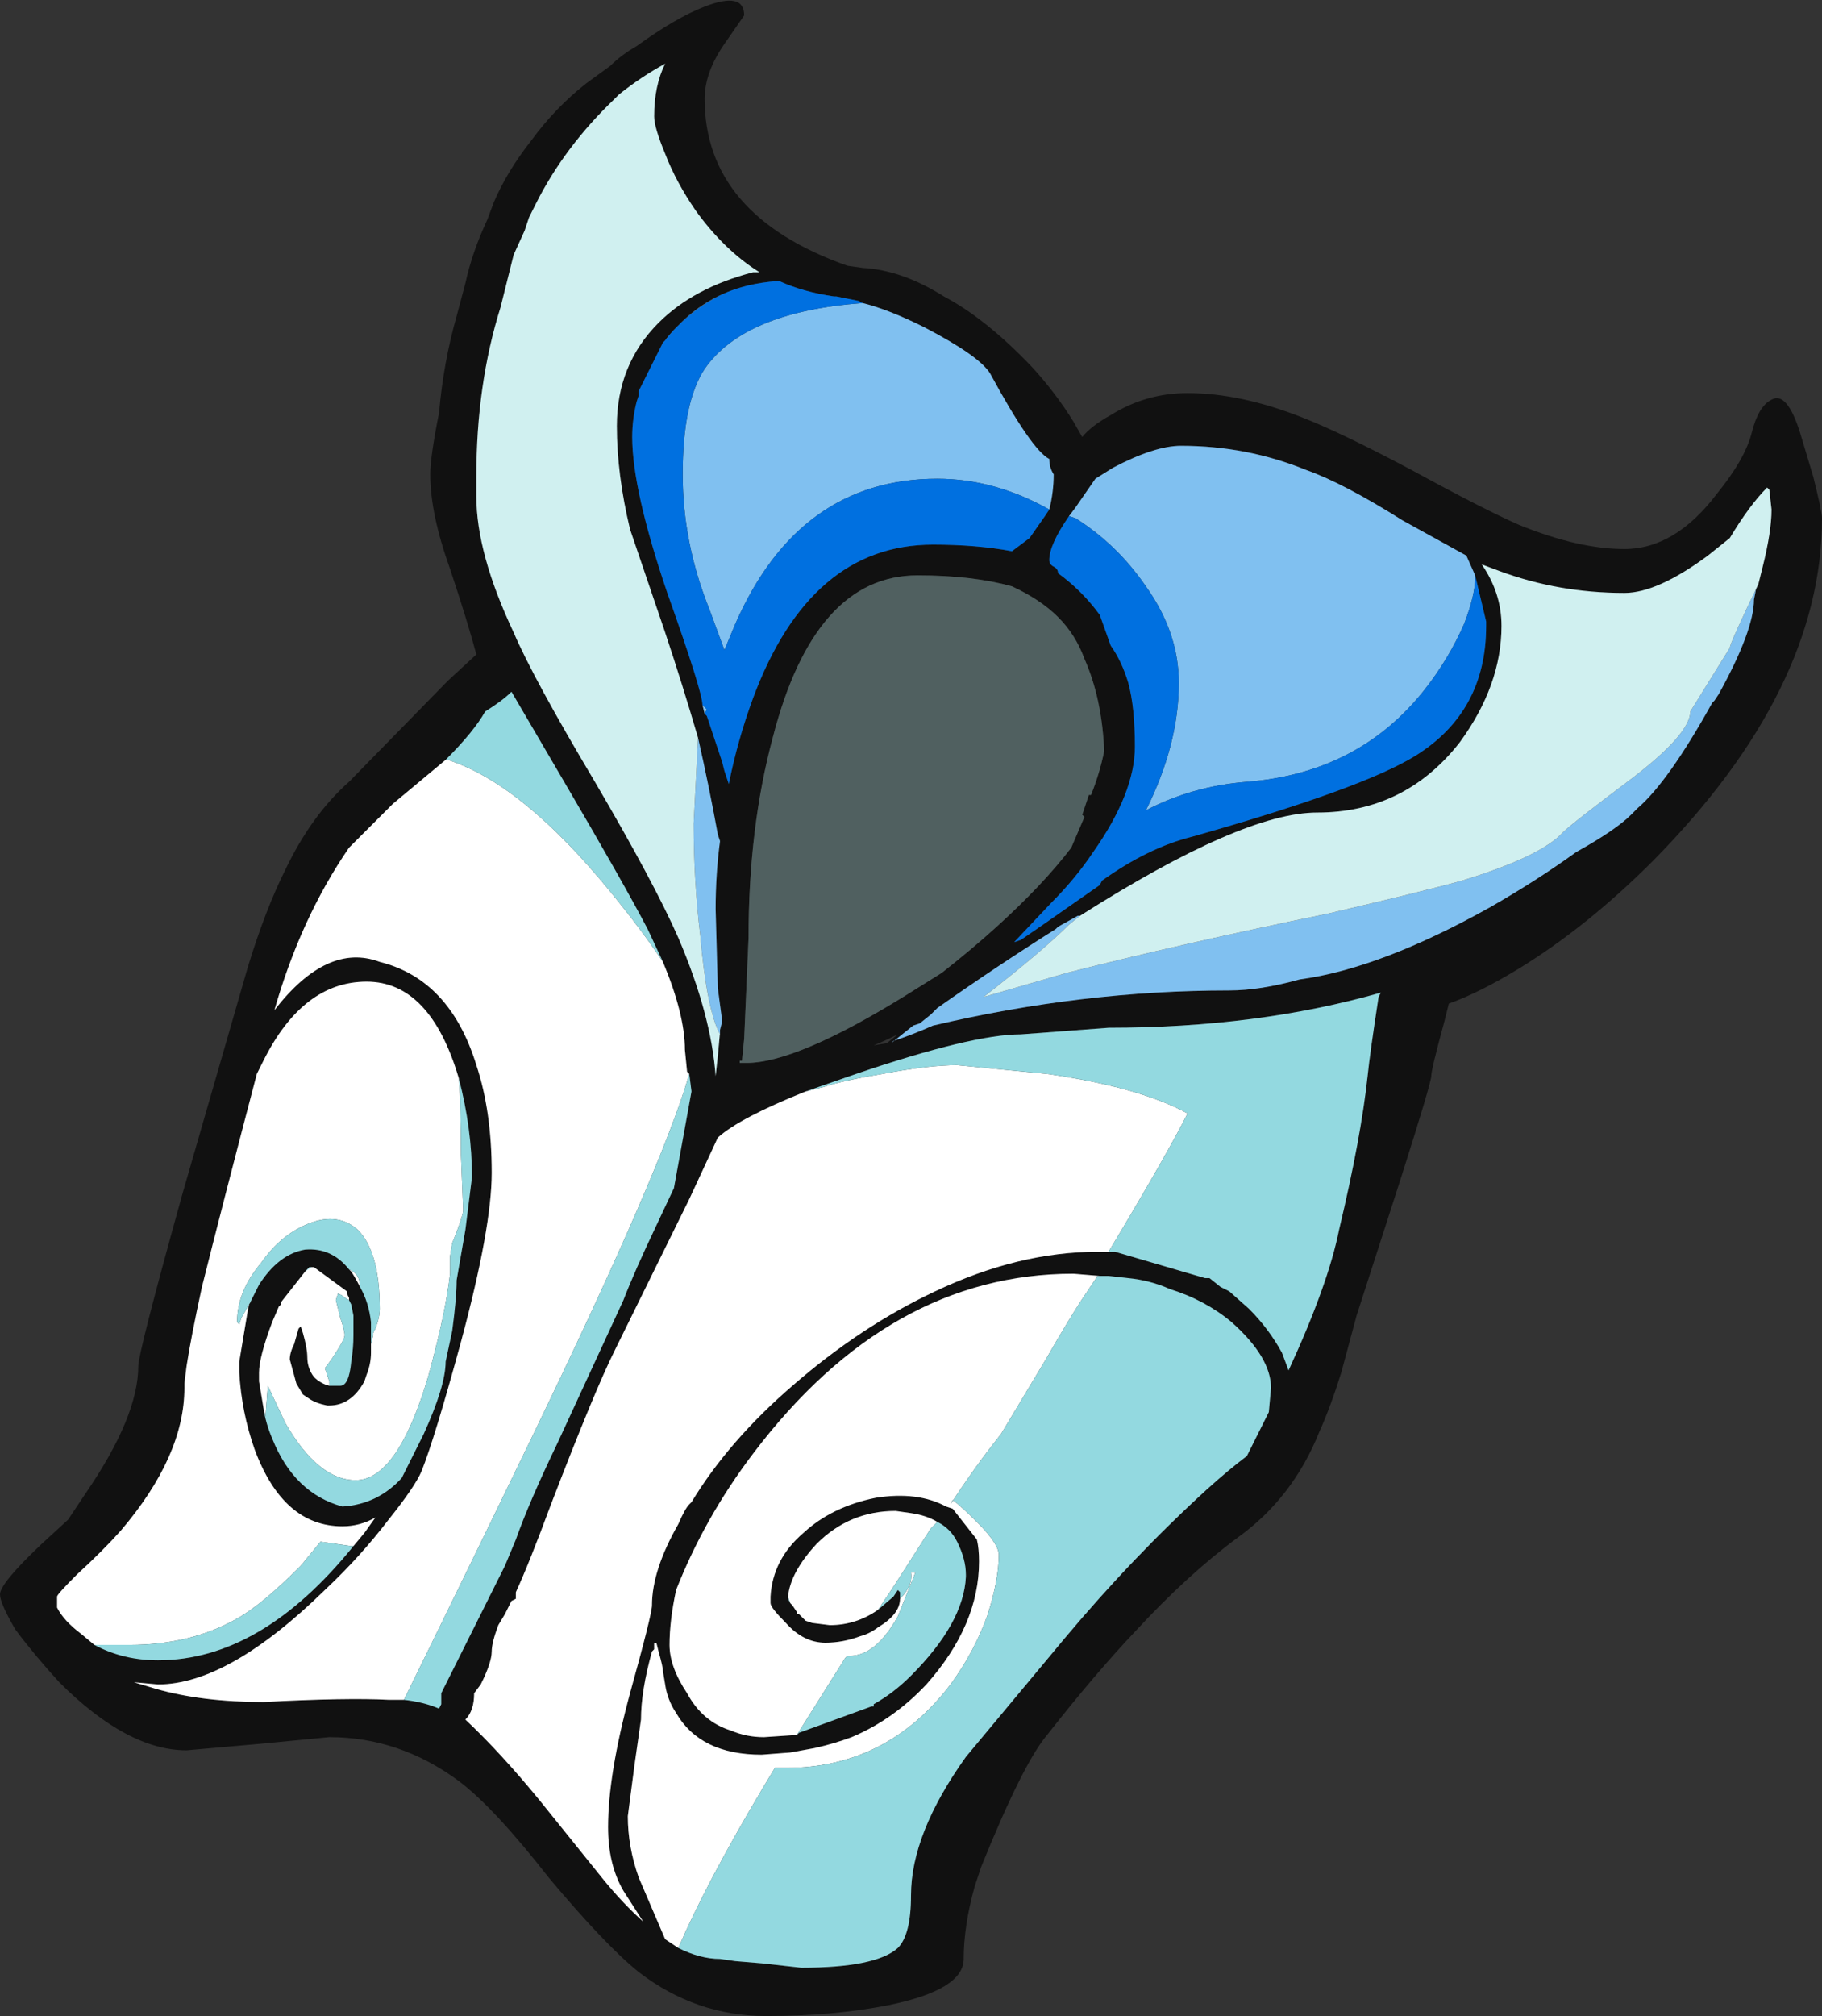 <?xml version="1.0" encoding="UTF-8" standalone="no"?>
<svg xmlns:ffdec="https://www.free-decompiler.com/flash" xmlns:xlink="http://www.w3.org/1999/xlink" ffdec:objectType="frame" height="321.3px" width="290.5px" xmlns="http://www.w3.org/2000/svg">
  <rect width="100%" height="100%" fill="#333333" stroke="none"/>
  <g transform="matrix(1.0, 0.0, 0.0, 1.0, 154.7, 178.15)">
    <use ffdec:characterId="574" height="45.9" transform="matrix(7.0, 0.0, 0.0, 7.0, -154.7, -178.15)" width="41.5" xlink:href="#shape0"/>
  </g>
  <defs>
    <g id="shape0" transform="matrix(1.0, 0.0, 0.0, 1.0, 22.1, 25.45)">
      <path d="M17.95 -12.15 L18.05 -12.55 Q18.25 -13.35 18.25 -13.85 L18.2 -14.3 18.15 -14.35 Q17.75 -13.95 17.3 -13.2 L16.8 -12.8 Q15.65 -11.95 14.9 -11.95 13.4 -11.95 12.05 -12.45 L11.65 -12.6 Q12.1 -11.95 12.1 -11.2 12.1 -9.85 11.15 -8.55 9.9 -6.95 7.9 -6.95 6.2 -6.95 2.5 -4.6 L2.45 -4.6 2.0 -4.35 1.95 -4.3 Q0.6 -3.45 -0.75 -2.5 L-0.9 -2.35 -1.15 -2.15 -1.3 -2.1 -1.8 -1.7 -1.75 -1.75 Q-1.3 -1.9 -0.85 -2.1 2.55 -2.9 5.9 -2.9 6.6 -2.9 7.5 -3.15 9.35 -3.4 11.85 -4.8 12.9 -5.4 13.8 -6.05 14.7 -6.55 15.05 -6.9 L15.2 -7.05 Q15.9 -7.65 16.9 -9.45 L16.95 -9.5 17.05 -9.65 Q17.85 -11.1 17.85 -11.8 L17.9 -12.05 17.95 -12.15 M19.2 -14.6 Q19.4 -13.8 19.4 -13.65 19.4 -9.75 15.55 -5.85 14.05 -4.35 12.5 -3.4 11.6 -2.85 10.9 -2.6 L10.8 -2.2 Q10.5 -1.1 10.5 -0.95 10.5 -0.8 9.8 1.4 L8.8 4.5 8.45 5.8 Q8.2 6.6 7.95 7.15 7.35 8.65 6.1 9.55 4.95 10.4 3.75 11.7 2.85 12.65 1.75 14.05 1.2 14.7 0.25 17.05 L0.1 17.5 Q-0.15 18.4 -0.15 19.15 -0.15 19.85 -1.85 20.2 -3.1 20.45 -4.65 20.45 -6.25 20.45 -7.55 19.45 -8.3 18.85 -9.6 17.3 -10.85 15.7 -11.65 15.1 -13.0 14.1 -14.6 14.1 L-16.15 14.25 -17.85 14.4 Q-19.2 14.4 -20.75 12.85 -21.3 12.25 -21.75 11.65 -22.1 11.05 -22.1 10.85 -22.1 10.6 -21.15 9.7 L-20.55 9.15 -20.15 8.55 Q-18.95 6.8 -18.95 5.65 -18.95 5.35 -17.95 1.75 L-16.45 -3.45 Q-16.05 -4.75 -15.6 -5.65 -15.0 -6.9 -14.15 -7.65 L-11.9 -9.95 -11.25 -10.55 Q-11.45 -11.3 -11.85 -12.5 -12.3 -13.75 -12.3 -14.65 -12.3 -15.05 -12.1 -16.05 -12.0 -17.2 -11.7 -18.25 L-11.5 -19.0 Q-11.35 -19.7 -11.0 -20.45 L-10.85 -20.85 Q-10.55 -21.55 -10.0 -22.25 -9.45 -23.0 -8.75 -23.55 L-8.2 -23.95 Q-7.95 -24.2 -7.6 -24.4 -6.7 -25.05 -6.05 -25.3 -5.15 -25.65 -5.15 -25.1 L-5.6 -24.45 Q-6.05 -23.8 -6.05 -23.2 -6.05 -20.55 -2.8 -19.4 L-2.45 -19.35 Q-1.55 -19.3 -0.6 -18.7 0.35 -18.2 1.4 -17.1 1.95 -16.5 2.35 -15.85 L2.55 -15.5 Q2.75 -15.75 3.2 -16.0 4.0 -16.5 4.95 -16.5 6.15 -16.5 7.55 -15.95 8.45 -15.6 10.05 -14.75 11.7 -13.85 12.5 -13.5 13.85 -12.95 14.9 -12.95 16.05 -12.95 17.0 -14.2 17.65 -15.0 17.8 -15.6 17.95 -16.2 18.25 -16.35 18.6 -16.55 18.9 -15.6 L19.2 -14.6 M1.8 -13.85 Q1.9 -14.25 1.9 -14.65 1.8 -14.8 1.8 -15.0 1.4 -15.2 0.45 -16.95 0.2 -17.35 -1.05 -18.0 -1.85 -18.4 -2.45 -18.55 L-2.55 -18.6 -3.05 -18.7 -3.1 -18.7 Q-3.8 -18.8 -4.35 -19.05 L-4.4 -19.05 Q-5.1 -19.0 -5.65 -18.75 -6.4 -18.4 -6.9 -17.75 L-7.0 -17.65 -7.55 -16.55 -7.55 -16.45 -7.6 -16.3 Q-7.7 -15.9 -7.7 -15.5 -7.7 -14.3 -6.9 -11.95 -6.1 -9.7 -6.1 -9.4 L-6.05 -9.2 -6.0 -9.15 -5.65 -8.1 -5.6 -7.9 -5.5 -7.6 Q-5.3 -8.6 -4.95 -9.55 -3.65 -13.05 -0.85 -13.05 0.15 -13.05 0.95 -12.9 L1.35 -13.2 1.7 -13.7 1.8 -13.85 M11.5 -12.35 L11.3 -12.8 9.85 -13.6 Q8.5 -14.45 7.65 -14.75 6.3 -15.3 4.8 -15.3 4.2 -15.3 3.25 -14.8 L2.85 -14.55 2.4 -13.9 2.25 -13.7 Q1.8 -13.05 1.8 -12.7 1.8 -12.6 1.9 -12.55 2.0 -12.5 2.0 -12.4 2.55 -12.0 2.95 -11.45 L3.2 -10.75 Q3.45 -10.4 3.6 -9.9 3.75 -9.35 3.75 -8.45 3.75 -7.4 2.8 -6.05 2.4 -5.45 1.85 -4.9 L1.0 -4.0 1.15 -4.05 Q1.45 -4.25 2.95 -5.3 L3.0 -5.4 Q4.05 -6.15 5.05 -6.4 8.95 -7.5 10.15 -8.25 11.75 -9.25 11.75 -11.2 L11.75 -11.3 11.5 -12.35 M0.95 -12.1 Q0.05 -12.35 -1.2 -12.35 -3.55 -12.35 -4.5 -8.65 -5.05 -6.6 -5.05 -4.1 L-5.15 -1.8 -5.2 -1.3 -5.25 -1.3 -5.25 -1.25 -5.1 -1.25 Q-3.95 -1.25 -1.45 -2.8 L-0.65 -3.3 Q0.05 -3.85 0.6 -4.35 1.65 -5.3 2.3 -6.15 L2.6 -6.85 2.55 -6.9 2.7 -7.35 2.75 -7.35 Q2.95 -7.85 3.05 -8.35 3.0 -9.55 2.6 -10.45 2.4 -11.0 2.0 -11.4 1.6 -11.8 0.95 -12.1 M3.3 3.05 L5.35 3.65 5.45 3.65 5.7 3.85 5.9 3.95 6.35 4.35 Q6.8 4.8 7.1 5.35 L7.25 5.75 Q8.15 3.8 8.4 2.55 8.9 0.45 9.05 -0.95 9.1 -1.45 9.3 -2.75 L9.35 -2.85 Q6.55 -2.05 3.15 -2.05 L1.15 -1.9 Q0.05 -1.9 -2.6 -1.0 L-3.75 -0.6 Q-5.25 0.0 -5.75 0.45 L-6.4 1.85 -8.1 5.3 Q-8.55 6.2 -9.55 8.8 -10.05 10.15 -10.35 10.8 L-10.35 10.85 Q-10.35 11.05 -10.35 10.95 L-10.45 11.0 -10.6 11.3 -10.75 11.55 Q-10.9 11.95 -10.9 12.15 -10.9 12.4 -11.15 12.9 L-11.3 13.1 Q-11.3 13.5 -11.5 13.7 -10.7 14.45 -9.8 15.55 L-8.35 17.35 Q-7.9 17.9 -7.45 18.3 L-7.9 17.6 Q-8.25 17.0 -8.25 16.15 -8.25 14.95 -7.75 13.1 -7.25 11.3 -7.25 11.1 -7.25 10.3 -6.65 9.25 -6.5 8.9 -6.4 8.8 L-6.35 8.75 Q-5.5 7.35 -4.05 6.1 -2.5 4.75 -0.8 3.95 1.1 3.05 2.9 3.05 L3.3 3.05 M-6.65 18.9 Q-6.15 19.15 -5.7 19.15 L-5.35 19.2 -4.75 19.25 -3.85 19.35 Q-2.15 19.35 -1.65 18.9 -1.35 18.6 -1.35 17.7 -1.35 16.3 -0.1 14.55 0.15 14.25 2.15 11.85 3.7 10.0 5.4 8.45 5.9 8.0 6.3 7.7 L6.8 6.7 6.85 6.15 Q6.85 5.45 5.95 4.65 5.35 4.15 4.55 3.9 4.1 3.7 3.6 3.65 L3.15 3.6 2.95 3.6 2.35 3.55 Q-1.85 3.55 -4.95 7.65 -6.05 9.1 -6.7 10.75 -6.85 11.45 -6.85 12.0 -6.85 12.5 -6.45 13.1 -6.1 13.75 -5.45 13.95 -5.1 14.1 -4.7 14.1 L-3.95 14.05 -3.9 14.0 -2.25 13.4 -2.2 13.4 -2.2 13.35 Q-1.75 13.1 -1.35 12.7 -0.15 11.5 -0.1 10.45 L-0.1 10.4 Q-0.1 10.05 -0.3 9.65 -0.45 9.35 -0.75 9.2 -1.0 9.05 -1.35 9.0 L-1.7 8.95 Q-2.75 8.95 -3.5 9.7 -4.1 10.35 -4.15 10.9 L-4.15 10.95 -4.1 11.05 -4.05 11.1 -3.95 11.25 -3.95 11.3 -3.9 11.3 -3.75 11.45 -3.6 11.5 -3.2 11.55 Q-2.6 11.55 -2.1 11.2 L-1.75 10.9 -1.65 10.75 -1.6 10.8 -1.6 10.95 Q-1.6 11.3 -2.1 11.6 -2.3 11.75 -2.5 11.8 -2.9 11.95 -3.3 11.95 -3.8 11.95 -4.2 11.5 -4.55 11.15 -4.55 11.05 L-4.55 10.9 Q-4.5 10.05 -3.8 9.45 -3.15 8.85 -2.15 8.65 -1.2 8.5 -0.55 8.85 L-0.4 8.9 0.15 9.6 Q0.2 9.8 0.2 10.1 0.2 11.55 -1.0 12.9 -1.75 13.7 -2.7 14.1 -3.1 14.25 -3.55 14.35 L-4.1 14.45 -4.75 14.5 Q-6.15 14.5 -6.7 13.55 -6.9 13.25 -6.95 12.9 L-7.0 12.6 Q-7.0 12.5 -7.1 12.15 L-7.15 11.95 -7.2 11.95 -7.2 12.1 -7.25 12.15 Q-7.5 13.05 -7.5 13.7 L-7.65 14.75 -7.8 15.9 Q-7.8 16.6 -7.55 17.3 L-6.95 18.7 -6.65 18.9 M-6.2 -8.65 Q-6.55 -9.85 -6.95 -11.05 L-7.75 -13.4 Q-8.05 -14.65 -8.05 -15.75 -8.05 -17.15 -7.1 -18.1 -6.3 -18.9 -4.95 -19.25 L-4.8 -19.25 Q-5.6 -19.75 -6.25 -20.65 -6.7 -21.3 -6.95 -21.95 -7.2 -22.55 -7.2 -22.8 -7.2 -23.5 -6.95 -24.0 -7.5 -23.7 -8.0 -23.3 L-8.1 -23.2 Q-9.25 -22.1 -9.9 -20.8 L-10.05 -20.5 -10.15 -20.2 -10.4 -19.65 Q-10.5 -19.25 -10.7 -18.45 -11.25 -16.7 -11.25 -14.6 L-11.25 -14.15 Q-11.25 -12.85 -10.4 -11.05 -9.95 -10.0 -8.55 -7.65 -7.2 -5.35 -6.65 -4.1 -5.9 -2.35 -5.8 -0.95 L-5.75 -1.4 -5.7 -1.95 -5.7 -2.0 -5.65 -2.2 -5.75 -2.95 -5.8 -4.75 Q-5.8 -5.55 -5.7 -6.3 L-5.75 -6.45 Q-5.95 -7.55 -6.2 -8.65 M-11.95 -8.15 L-13.15 -7.15 -14.15 -6.15 Q-15.25 -4.55 -15.85 -2.45 -14.65 -4.0 -13.45 -3.55 -11.85 -3.15 -11.25 -1.2 -10.9 -0.15 -10.9 1.25 -10.9 2.5 -11.6 5.1 -12.2 7.3 -12.5 8.05 -12.65 8.4 -13.25 9.15 -13.9 10.0 -14.7 10.75 -16.9 12.9 -18.5 12.9 L-19.05 12.85 -18.55 13.0 Q-17.5 13.3 -16.1 13.3 -14.2 13.2 -13.25 13.25 L-12.9 13.25 Q-12.45 13.3 -12.1 13.45 L-12.05 13.35 -12.05 13.1 -10.6 10.2 -10.35 9.6 Q-10.05 8.75 -9.4 7.4 L-7.9 4.15 Q-7.65 3.5 -7.15 2.45 L-6.75 1.6 -6.35 -0.6 -6.4 -1.0 -6.45 -1.05 -6.5 -1.55 Q-6.5 -2.35 -7.0 -3.55 L-7.35 -4.3 Q-7.9 -5.35 -9.25 -7.65 L-10.45 -9.7 Q-10.65 -9.5 -11.05 -9.25 -11.3 -8.8 -11.95 -8.15 M-11.65 -0.9 Q-12.3 -3.1 -13.75 -3.1 -15.2 -3.1 -16.1 -1.3 L-16.25 -1.0 Q-17.05 2.05 -17.5 3.85 -17.75 5.0 -17.85 5.65 L-17.9 6.05 -17.9 6.15 Q-17.9 7.7 -19.35 9.4 -19.75 9.85 -20.35 10.4 -20.8 10.85 -20.8 10.9 L-20.8 11.15 Q-20.65 11.45 -20.25 11.75 L-19.95 12.0 Q-19.3 12.35 -18.5 12.35 -16.15 12.35 -14.05 9.75 L-13.8 9.45 -13.55 9.1 Q-13.9 9.3 -14.3 9.3 -15.65 9.3 -16.3 7.55 -16.6 6.7 -16.65 5.8 L-16.65 5.55 -16.45 4.35 -16.4 4.15 -16.4 4.2 -16.2 3.8 Q-15.75 3.1 -15.15 3.0 -14.55 2.95 -14.15 3.45 L-14.1 3.5 Q-14.0 3.65 -13.9 3.85 -13.7 4.2 -13.65 4.65 L-13.65 5.15 -13.65 5.35 Q-13.65 5.6 -13.75 5.85 L-13.8 6.0 Q-14.1 6.55 -14.6 6.55 L-14.65 6.55 Q-14.9 6.5 -15.05 6.4 L-15.2 6.3 -15.35 6.05 -15.5 5.5 Q-15.5 5.35 -15.4 5.15 L-15.3 4.8 -15.25 4.75 -15.2 4.9 Q-15.1 5.25 -15.1 5.45 -15.1 5.7 -14.95 5.9 -14.8 6.05 -14.6 6.1 L-14.35 6.1 Q-14.15 6.1 -14.1 5.55 -14.05 5.25 -14.05 4.95 -14.05 4.75 -14.05 4.6 L-14.05 4.5 -14.1 4.25 -14.15 4.15 -14.15 4.1 -14.2 4.0 -14.2 3.95 -14.95 3.4 -15.0 3.4 -15.15 3.5 -15.7 4.2 -15.7 4.25 -15.75 4.3 -15.9 4.65 Q-16.2 5.45 -16.2 5.8 L-16.2 6.0 -16.1 6.6 Q-16.05 6.95 -15.9 7.3 -15.4 8.55 -14.3 8.85 -13.5 8.8 -12.95 8.2 -12.7 7.7 -12.45 7.2 -11.95 6.1 -11.95 5.55 L-11.8 4.85 Q-11.7 4.1 -11.7 3.7 L-11.5 2.55 -11.35 1.35 Q-11.35 0.25 -11.65 -0.9 M-1.9 -1.7 L-1.65 -1.9 Q-1.95 -1.75 -2.2 -1.65 L-1.9 -1.7" fill="#111111" fill-rule="evenodd" stroke="none"/>
      <path d="M-3.75 -0.6 L-3.35 -0.7 Q-2.9 -0.85 -2.0 -1.0 -0.95 -1.2 -0.3 -1.2 L1.75 -1.0 Q3.85 -0.7 4.95 -0.1 4.5 0.8 3.15 3.05 L3.3 3.05 2.9 3.05 Q1.1 3.05 -0.8 3.95 -2.5 4.75 -4.05 6.1 -5.5 7.35 -6.35 8.75 L-6.4 8.8 Q-6.5 8.9 -6.65 9.25 -7.25 10.3 -7.25 11.1 -7.25 11.3 -7.75 13.1 -8.25 14.95 -8.25 16.15 -8.25 17.0 -7.9 17.6 L-7.45 18.3 Q-7.9 17.9 -8.35 17.35 L-9.8 15.55 Q-10.7 14.45 -11.5 13.7 -11.3 13.5 -11.3 13.1 L-11.15 12.9 Q-10.9 12.4 -10.9 12.15 -10.9 11.95 -10.75 11.55 L-10.6 11.3 -10.45 11.0 -10.35 10.95 Q-10.35 11.05 -10.35 10.85 L-10.35 10.8 Q-10.05 10.15 -9.55 8.8 -8.55 6.2 -8.1 5.3 L-6.4 1.85 -5.75 0.45 Q-5.25 0.0 -3.75 -0.6 M2.95 3.6 L2.9 3.6 2.5 4.2 Q2.15 4.75 1.75 5.45 L0.7 7.2 Q0.1 7.95 -0.45 8.8 L-0.4 8.7 Q-0.2 8.85 0.15 9.2 0.65 9.7 0.65 9.95 0.65 10.5 0.4 11.3 0.1 12.15 -0.45 12.9 -1.9 14.8 -4.2 14.8 L-4.45 14.8 -4.75 15.3 Q-6.0 17.4 -6.65 18.9 L-6.95 18.7 -7.55 17.3 Q-7.8 16.6 -7.8 15.9 L-7.65 14.75 -7.5 13.7 Q-7.5 13.05 -7.25 12.15 L-7.2 12.1 -7.2 11.95 -7.15 11.95 -7.1 12.15 Q-7.0 12.5 -7.0 12.6 L-6.95 12.9 Q-6.9 13.25 -6.7 13.55 -6.15 14.5 -4.75 14.5 L-4.1 14.45 -3.55 14.35 Q-3.1 14.25 -2.7 14.1 -1.75 13.7 -1.0 12.9 0.2 11.55 0.2 10.1 0.2 9.8 0.15 9.6 L-0.4 8.9 -0.55 8.85 Q-1.2 8.5 -2.15 8.65 -3.15 8.85 -3.8 9.45 -4.5 10.05 -4.55 10.9 L-4.55 11.05 Q-4.55 11.15 -4.2 11.5 -3.8 11.95 -3.3 11.95 -2.9 11.95 -2.5 11.8 -2.3 11.75 -2.1 11.6 -1.6 11.3 -1.6 10.95 -1.3 10.65 -1.35 10.35 L-1.25 10.35 -1.65 11.35 Q-2.15 12.25 -2.75 12.25 L-2.8 12.25 -2.85 12.3 -3.95 14.05 -4.7 14.1 Q-5.1 14.1 -5.45 13.95 -6.1 13.75 -6.45 13.1 -6.85 12.5 -6.85 12.0 -6.85 11.45 -6.7 10.75 -6.05 9.1 -4.95 7.65 -1.85 3.55 2.35 3.55 L2.95 3.6 M-2.1 11.2 Q-2.6 11.55 -3.2 11.55 L-3.6 11.5 -3.75 11.45 -3.9 11.3 -3.95 11.3 -3.95 11.25 -4.05 11.1 -4.1 11.05 -4.15 10.9 Q-4.1 10.35 -3.5 9.7 -2.75 8.95 -1.7 8.95 L-1.35 9.0 Q-1.0 9.05 -0.75 9.2 L-0.9 9.35 -1.7 10.6 -2.1 11.2 M-12.9 13.25 L-13.25 13.25 Q-14.2 13.2 -16.1 13.3 -17.5 13.3 -18.55 13.0 L-19.05 12.85 -18.5 12.9 Q-16.9 12.9 -14.7 10.75 -13.9 10.0 -13.25 9.15 -12.65 8.4 -12.5 8.05 -12.2 7.3 -11.6 5.1 -10.9 2.5 -10.9 1.25 -10.9 -0.15 -11.25 -1.2 -11.85 -3.15 -13.45 -3.55 -14.65 -4.0 -15.85 -2.45 -15.25 -4.55 -14.15 -6.15 L-13.15 -7.15 -11.95 -8.15 -11.9 -8.15 Q-10.2 -7.6 -8.2 -5.15 -7.5 -4.3 -7.0 -3.55 -6.5 -2.35 -6.5 -1.55 L-6.45 -1.05 -6.4 -1.0 Q-7.0 1.1 -9.95 7.2 -11.45 10.3 -12.9 13.25 M-19.95 12.0 L-20.25 11.75 Q-20.65 11.45 -20.8 11.15 L-20.8 10.9 Q-20.8 10.85 -20.35 10.4 -19.75 9.85 -19.35 9.4 -17.9 7.7 -17.9 6.15 L-17.9 6.05 -17.85 5.65 Q-17.75 5.0 -17.5 3.85 -17.05 2.05 -16.25 -1.0 L-16.1 -1.3 Q-15.2 -3.1 -13.75 -3.1 -12.3 -3.1 -11.65 -0.9 -11.6 -0.25 -11.6 0.85 L-11.55 2.1 Q-11.55 2.2 -11.7 2.6 L-11.8 2.85 -11.85 3.15 -11.85 3.55 Q-11.95 4.45 -12.35 5.9 -13.05 8.25 -14.0 8.25 -14.85 8.25 -15.6 6.95 L-16.0 6.1 -16.05 6.75 -16.05 6.8 -16.1 6.6 -16.2 6.0 -16.2 5.8 Q-16.2 5.45 -15.9 4.65 L-15.75 4.3 -15.7 4.25 -15.7 4.2 -15.15 3.5 -15.05 3.4 -15.0 3.4 -14.95 3.4 -14.2 3.95 -14.2 4.0 -14.15 4.1 -14.15 4.15 -14.1 4.25 -14.15 4.15 Q-14.25 4.1 -14.3 4.05 L-14.4 4.0 -14.45 4.15 -14.35 4.55 Q-14.25 4.85 -14.25 4.95 -14.25 5.05 -14.55 5.5 L-14.7 5.7 -14.6 6.0 -14.6 6.1 Q-14.8 6.05 -14.95 5.9 -15.1 5.7 -15.1 5.45 -15.1 5.25 -15.2 4.9 L-15.25 4.75 -15.3 4.8 -15.4 5.15 Q-15.5 5.35 -15.5 5.5 L-15.35 6.05 -15.2 6.3 -15.05 6.4 Q-14.9 6.5 -14.65 6.55 L-14.6 6.55 Q-14.1 6.55 -13.8 6.0 L-13.75 5.85 Q-13.65 5.6 -13.65 5.35 L-13.65 5.15 -13.6 4.95 -13.6 4.9 -13.55 4.8 Q-13.45 4.55 -13.45 4.35 -13.45 3.05 -13.95 2.55 -14.4 2.15 -15.05 2.4 -15.7 2.65 -16.15 3.3 -16.7 3.95 -16.7 4.65 L-16.65 4.7 -16.6 4.55 -16.4 4.2 -16.4 4.15 -16.45 4.35 -16.65 5.55 -16.65 5.8 Q-16.6 6.7 -16.3 7.55 -15.65 9.3 -14.3 9.3 -13.9 9.3 -13.55 9.1 L-13.8 9.45 -14.05 9.75 -14.1 9.75 -14.8 9.65 -15.25 10.2 Q-16.15 11.1 -16.7 11.4 -17.75 12.0 -19.15 12.0 L-19.95 12.0 M-13.9 3.85 Q-14.0 3.65 -14.1 3.5 L-14.15 3.45 Q-13.9 3.55 -13.9 3.85 M-14.05 4.6 L-14.05 4.5 -14.05 4.6" fill="#ffffff" fill-rule="evenodd" stroke="none"/>
      <path d="M3.3 3.05 L3.15 3.05 Q4.5 0.8 4.95 -0.1 3.85 -0.7 1.75 -1.0 L-0.3 -1.2 Q-0.95 -1.2 -2.0 -1.0 -2.9 -0.85 -3.35 -0.7 L-3.75 -0.6 -2.6 -1.0 Q0.05 -1.9 1.15 -1.9 L3.15 -2.05 Q6.55 -2.05 9.35 -2.85 L9.3 -2.75 Q9.1 -1.45 9.05 -0.95 8.9 0.45 8.4 2.55 8.15 3.8 7.25 5.75 L7.1 5.35 Q6.8 4.8 6.35 4.35 L5.9 3.95 5.7 3.85 5.45 3.65 5.35 3.65 3.3 3.05 M2.95 3.6 L3.15 3.6 3.6 3.65 Q4.1 3.7 4.55 3.9 5.35 4.15 5.95 4.65 6.85 5.45 6.85 6.15 L6.8 6.7 6.3 7.7 Q5.9 8.0 5.4 8.45 3.7 10.0 2.15 11.85 0.15 14.25 -0.1 14.55 -1.35 16.3 -1.35 17.7 -1.35 18.6 -1.65 18.9 -2.15 19.35 -3.85 19.35 L-4.75 19.25 -5.35 19.2 -5.7 19.15 Q-6.15 19.15 -6.65 18.9 -6.0 17.4 -4.75 15.3 L-4.45 14.8 -4.2 14.8 Q-1.9 14.8 -0.45 12.9 0.1 12.15 0.4 11.3 0.65 10.5 0.65 9.95 0.65 9.7 0.15 9.2 -0.2 8.85 -0.4 8.7 L-0.45 8.8 Q0.1 7.95 0.7 7.2 L1.75 5.45 Q2.15 4.75 2.5 4.2 L2.9 3.6 2.95 3.6 M-1.6 10.95 L-1.6 10.8 -1.65 10.75 -1.75 10.9 -2.1 11.2 -1.7 10.6 -0.9 9.35 -0.75 9.2 Q-0.45 9.35 -0.3 9.65 -0.1 10.05 -0.1 10.4 L-0.1 10.45 Q-0.15 11.5 -1.35 12.7 -1.75 13.1 -2.2 13.35 L-2.2 13.4 -2.25 13.4 -3.9 14.0 -3.95 14.05 -2.85 12.3 -2.8 12.25 -2.75 12.25 Q-2.15 12.25 -1.65 11.35 L-1.25 10.35 -1.35 10.35 Q-1.3 10.65 -1.6 10.95 M-4.1 11.05 L-4.15 10.95 -4.15 10.9 -4.1 11.05 M-12.9 13.25 Q-11.45 10.3 -9.95 7.2 -7.0 1.1 -6.4 -1.0 L-6.35 -0.6 -6.75 1.6 -7.15 2.45 Q-7.65 3.5 -7.9 4.15 L-9.4 7.4 Q-10.05 8.75 -10.35 9.6 L-10.6 10.2 -12.05 13.1 -12.05 13.35 -12.1 13.45 Q-12.45 13.3 -12.9 13.25 M-7.0 -3.55 Q-7.5 -4.3 -8.2 -5.15 -10.2 -7.6 -11.9 -8.15 L-11.95 -8.15 Q-11.3 -8.8 -11.05 -9.25 -10.65 -9.5 -10.45 -9.7 L-9.25 -7.65 Q-7.9 -5.35 -7.35 -4.3 L-7.0 -3.55 M-19.95 12.0 L-19.15 12.0 Q-17.75 12.0 -16.7 11.4 -16.15 11.1 -15.25 10.2 L-14.8 9.65 -14.1 9.75 -14.05 9.75 Q-16.15 12.35 -18.5 12.35 -19.3 12.35 -19.95 12.0 M-16.4 4.2 L-16.6 4.55 -16.65 4.7 -16.7 4.65 Q-16.7 3.95 -16.15 3.3 -15.7 2.65 -15.05 2.4 -14.4 2.15 -13.95 2.55 -13.45 3.05 -13.45 4.35 -13.45 4.55 -13.55 4.8 L-13.6 4.9 -13.6 4.95 -13.65 5.15 -13.65 4.65 Q-13.7 4.2 -13.9 3.85 -13.9 3.55 -14.15 3.45 -14.55 2.95 -15.15 3.0 -15.75 3.1 -16.2 3.8 L-16.4 4.2 M-14.6 6.1 L-14.6 6.0 -14.7 5.7 -14.55 5.5 Q-14.25 5.05 -14.25 4.95 -14.25 4.85 -14.35 4.55 L-14.45 4.15 -14.4 4.0 -14.3 4.05 Q-14.25 4.1 -14.15 4.15 L-14.1 4.25 -14.05 4.5 -14.05 4.6 Q-14.05 4.75 -14.05 4.95 -14.05 5.25 -14.1 5.55 -14.15 6.1 -14.35 6.1 L-14.6 6.1 M-15.0 3.4 L-15.05 3.4 -15.15 3.5 -15.0 3.4 M-16.1 6.6 L-16.05 6.8 -16.05 6.75 -16.0 6.1 -15.6 6.95 Q-14.85 8.25 -14.0 8.25 -13.05 8.25 -12.35 5.9 -11.95 4.45 -11.85 3.55 L-11.85 3.15 -11.8 2.85 -11.7 2.6 Q-11.55 2.2 -11.55 2.1 L-11.6 0.85 Q-11.6 -0.25 -11.65 -0.9 -11.35 0.25 -11.35 1.35 L-11.5 2.55 -11.7 3.7 Q-11.7 4.1 -11.8 4.85 L-11.95 5.55 Q-11.95 6.1 -12.45 7.2 -12.7 7.7 -12.95 8.2 -13.5 8.8 -14.3 8.85 -15.4 8.55 -15.9 7.3 -16.05 6.95 -16.1 6.6" fill="#93d9e0" fill-rule="evenodd" stroke="none"/>
      <path d="M17.95 -12.15 L17.9 -12.05 17.85 -11.8 Q17.85 -11.1 17.05 -9.65 L16.95 -9.5 16.9 -9.45 Q15.9 -7.65 15.2 -7.05 L15.05 -6.9 Q14.7 -6.55 13.8 -6.05 12.9 -5.4 11.85 -4.8 9.35 -3.4 7.5 -3.15 6.6 -2.9 5.9 -2.9 2.55 -2.9 -0.85 -2.1 -1.3 -1.9 -1.75 -1.75 L-1.8 -1.7 -1.3 -2.1 -1.15 -2.15 -0.9 -2.35 -0.75 -2.5 Q0.6 -3.45 1.95 -4.3 L2.0 -4.35 2.45 -4.6 2.5 -4.6 2.25 -4.4 Q1.65 -3.8 0.3 -2.75 L2.2 -3.3 Q4.75 -3.95 8.15 -4.65 10.3 -5.15 11.2 -5.4 13.0 -5.95 13.5 -6.5 13.7 -6.7 15.1 -7.75 16.4 -8.75 16.4 -9.25 L17.3 -10.7 Q17.3 -10.8 17.95 -12.15 M-2.45 -18.55 Q-1.85 -18.4 -1.05 -18.0 0.2 -17.35 0.45 -16.95 1.4 -15.2 1.8 -15.0 1.8 -14.8 1.9 -14.65 1.9 -14.25 1.8 -13.85 0.55 -14.55 -0.75 -14.55 -3.9 -14.55 -5.35 -11.25 L-5.6 -10.65 -5.95 -11.6 Q-6.55 -13.1 -6.55 -14.65 -6.55 -16.3 -6.05 -17.05 -5.15 -18.35 -2.45 -18.55 M-6.05 -9.2 L-6.1 -9.4 -6.0 -9.3 -6.05 -9.2 M-7.0 -17.65 L-6.9 -17.75 Q-6.4 -18.4 -5.65 -18.75 -6.45 -18.35 -6.95 -17.7 L-7.0 -17.65 M2.25 -13.7 L2.4 -13.9 2.85 -14.55 3.25 -14.8 Q4.2 -15.3 4.8 -15.3 6.3 -15.3 7.65 -14.75 8.5 -14.45 9.85 -13.6 L11.3 -12.8 11.5 -12.35 11.5 -12.3 Q11.5 -11.9 11.25 -11.25 10.9 -10.45 10.35 -9.75 8.85 -7.85 6.3 -7.65 5.05 -7.55 4.0 -7.0 4.75 -8.5 4.75 -9.9 4.75 -11.05 4.0 -12.1 3.35 -13.05 2.4 -13.65 L2.25 -13.7 M-5.7 -1.95 L-5.7 -1.9 Q-6.0 -2.45 -6.15 -4.15 -6.3 -5.4 -6.3 -6.7 L-6.2 -8.65 Q-5.95 -7.55 -5.75 -6.45 L-5.7 -6.3 Q-5.8 -5.55 -5.8 -4.75 L-5.75 -2.95 -5.65 -2.2 -5.7 -2.0 -5.7 -1.95" fill="#80c0f0" fill-rule="evenodd" stroke="none"/>
      <path d="M-2.45 -18.55 Q-5.15 -18.35 -6.05 -17.05 -6.55 -16.3 -6.55 -14.65 -6.55 -13.1 -5.95 -11.6 L-5.6 -10.65 -5.35 -11.25 Q-3.9 -14.55 -0.75 -14.55 0.55 -14.55 1.8 -13.85 L1.7 -13.7 1.35 -13.2 0.95 -12.9 Q0.15 -13.05 -0.85 -13.05 -3.65 -13.05 -4.95 -9.55 -5.3 -8.6 -5.5 -7.6 L-5.6 -7.9 -5.65 -8.1 -6.0 -9.15 -6.05 -9.2 -6.0 -9.3 -6.1 -9.4 Q-6.1 -9.7 -6.9 -11.95 -7.7 -14.3 -7.7 -15.5 -7.7 -15.9 -7.6 -16.3 L-7.55 -16.45 -7.55 -16.55 -7.0 -17.65 -6.95 -17.7 Q-6.45 -18.35 -5.65 -18.75 -5.1 -19.0 -4.4 -19.05 L-4.35 -19.05 Q-3.8 -18.8 -3.1 -18.7 L-3.05 -18.7 -2.55 -18.6 -2.45 -18.55 M2.25 -13.7 L2.4 -13.65 Q3.35 -13.05 4.0 -12.1 4.75 -11.05 4.75 -9.9 4.75 -8.5 4.0 -7.0 5.05 -7.55 6.3 -7.65 8.85 -7.85 10.35 -9.75 10.9 -10.45 11.25 -11.25 11.5 -11.9 11.5 -12.3 L11.5 -12.35 11.75 -11.3 11.75 -11.2 Q11.75 -9.25 10.15 -8.25 8.95 -7.5 5.05 -6.4 4.05 -6.15 3.0 -5.4 L2.95 -5.3 Q1.45 -4.25 1.15 -4.05 L1.0 -4.0 1.85 -4.9 Q2.4 -5.45 2.8 -6.05 3.75 -7.4 3.75 -8.45 3.75 -9.35 3.6 -9.9 3.45 -10.4 3.2 -10.75 L2.95 -11.45 Q2.55 -12.0 2.0 -12.4 2.0 -12.5 1.9 -12.55 1.8 -12.6 1.8 -12.7 1.8 -13.05 2.25 -13.7" fill="#0070e0" fill-rule="evenodd" stroke="none"/>
      <path d="M0.95 -12.1 Q1.6 -11.8 2.0 -11.4 2.4 -11.0 2.6 -10.45 3.0 -9.55 3.05 -8.35 2.95 -7.85 2.75 -7.35 L2.7 -7.35 2.55 -6.9 2.6 -6.85 2.3 -6.15 Q1.65 -5.3 0.6 -4.35 0.05 -3.85 -0.65 -3.3 L-1.45 -2.8 Q-3.95 -1.25 -5.1 -1.25 L-5.25 -1.25 -5.25 -1.3 -5.2 -1.3 -5.15 -1.8 -5.05 -4.1 Q-5.05 -6.6 -4.5 -8.65 -3.55 -12.35 -1.2 -12.35 0.05 -12.35 0.95 -12.1" fill="#506060" fill-rule="evenodd" stroke="none"/>
      <path d="M2.5 -4.6 Q6.2 -6.95 7.9 -6.95 9.9 -6.95 11.15 -8.55 12.1 -9.85 12.1 -11.2 12.1 -11.95 11.65 -12.6 L12.05 -12.45 Q13.4 -11.95 14.9 -11.95 15.65 -11.95 16.8 -12.8 L17.3 -13.2 Q17.75 -13.95 18.15 -14.35 L18.2 -14.3 18.25 -13.85 Q18.25 -13.35 18.05 -12.55 L17.95 -12.15 Q17.3 -10.8 17.3 -10.7 L16.4 -9.25 Q16.4 -8.75 15.1 -7.75 13.7 -6.7 13.5 -6.5 13.0 -5.95 11.2 -5.4 10.3 -5.15 8.15 -4.65 4.75 -3.95 2.2 -3.3 L0.3 -2.75 Q1.65 -3.8 2.25 -4.4 L2.5 -4.6 M-5.7 -1.95 L-5.75 -1.4 -5.8 -0.95 Q-5.9 -2.35 -6.65 -4.1 -7.2 -5.35 -8.55 -7.65 -9.95 -10.0 -10.4 -11.05 -11.25 -12.85 -11.25 -14.15 L-11.25 -14.6 Q-11.25 -16.7 -10.7 -18.45 -10.5 -19.25 -10.4 -19.65 L-10.15 -20.2 -10.05 -20.5 -9.9 -20.8 Q-9.25 -22.1 -8.1 -23.2 L-8.0 -23.3 Q-7.5 -23.7 -6.95 -24.0 -7.2 -23.5 -7.2 -22.8 -7.2 -22.55 -6.95 -21.95 -6.7 -21.3 -6.25 -20.65 -5.6 -19.75 -4.8 -19.25 L-4.95 -19.25 Q-6.3 -18.9 -7.1 -18.1 -8.05 -17.15 -8.05 -15.75 -8.05 -14.65 -7.75 -13.4 L-6.95 -11.05 Q-6.55 -9.85 -6.2 -8.65 L-6.3 -6.7 Q-6.3 -5.4 -6.15 -4.15 -6.0 -2.45 -5.7 -1.9 L-5.7 -1.95" fill="#d0f0f0" fill-rule="evenodd" stroke="none"/>
    </g>
  </defs>
</svg>
